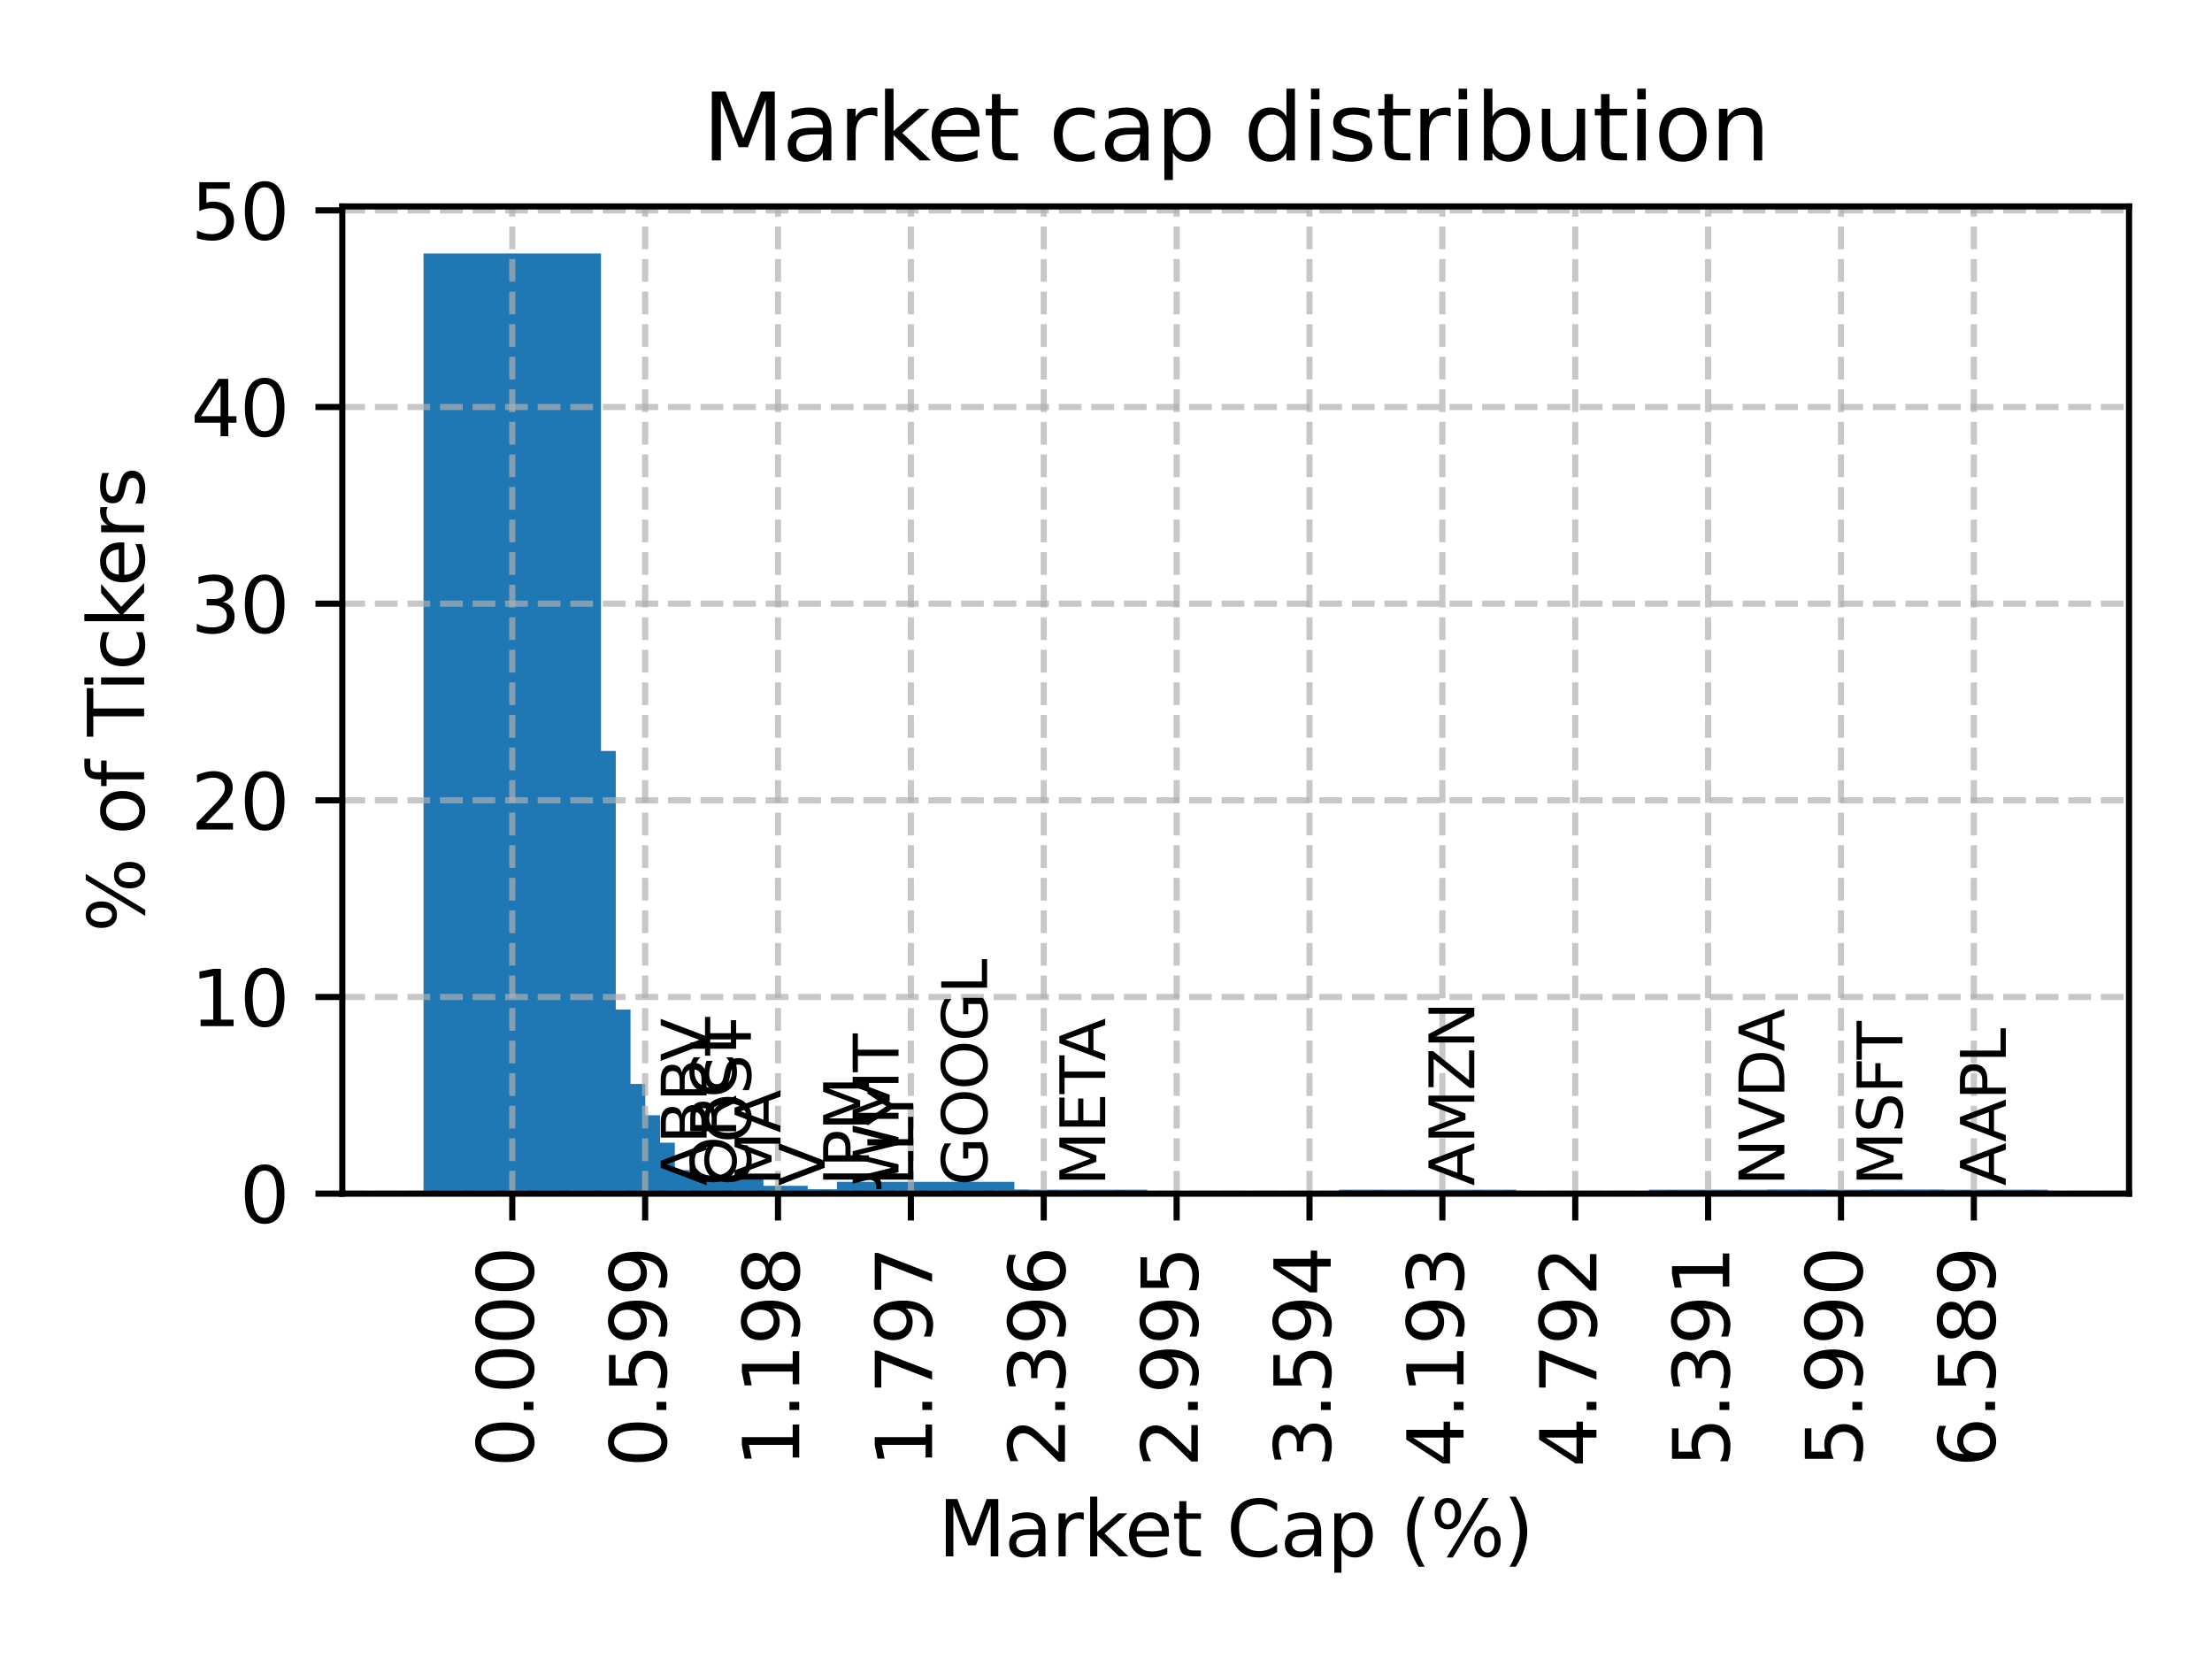 <?xml version="1.0" encoding="utf-8" standalone="no"?>
<!DOCTYPE svg PUBLIC "-//W3C//DTD SVG 1.1//EN"
  "http://www.w3.org/Graphics/SVG/1.1/DTD/svg11.dtd">
<svg xmlns:xlink="http://www.w3.org/1999/xlink" width="288pt" height="216pt" viewBox="0 0 288 216" xmlns="http://www.w3.org/2000/svg" version="1.1">
 <defs>
  <style type="text/css">*{stroke-linejoin: round; stroke-linecap: butt}</style>
 </defs>
 <g id="figure_1">
  <g id="patch_1">
   <path d="M 0 216 
L 288 216 
L 288 0 
L 0 0 
z
" style="fill: #ffffff"/>
  </g>
  <g id="axes_1">
   <g id="patch_2">
    <path d="M 44.57 155.41 
L 277.2 155.41 
L 277.2 26.88 
L 44.57 26.88 
z
" style="fill: #ffffff"/>
   </g>
   <g id="patch_3">
    <path d="M 55.144 155.41 
L 78.25 155.41 
L 78.25 33 
L 55.144 33 
z
" clip-path="url(#p8958457b84)" style="fill: #1f77b4"/>
   </g>
   <g id="patch_4">
    <path d="M 57.066 155.41 
L 80.172 155.41 
L 80.172 97.776 
L 57.066 97.776 
z
" clip-path="url(#p8958457b84)" style="fill: #1f77b4"/>
   </g>
   <g id="patch_5">
    <path d="M 58.989 155.41 
L 82.094 155.41 
L 82.094 131.438 
L 58.989 131.438 
z
" clip-path="url(#p8958457b84)" style="fill: #1f77b4"/>
   </g>
   <g id="patch_6">
    <path d="M 60.911 155.41 
L 84.016 155.41 
L 84.016 141.129 
L 60.911 141.129 
z
" clip-path="url(#p8958457b84)" style="fill: #1f77b4"/>
   </g>
   <g id="patch_7">
    <path d="M 62.833 155.41 
L 85.938 155.41 
L 85.938 145.209 
L 62.833 145.209 
z
" clip-path="url(#p8958457b84)" style="fill: #1f77b4"/>
   </g>
   <g id="patch_8">
    <path d="M 64.755 155.41 
L 87.861 155.41 
L 87.861 148.779 
L 64.755 148.779 
z
" clip-path="url(#p8958457b84)" style="fill: #1f77b4"/>
   </g>
   <g id="patch_9">
    <path d="M 66.677 155.41 
L 89.783 155.41 
L 89.783 152.35 
L 66.677 152.35 
z
" clip-path="url(#p8958457b84)" style="fill: #1f77b4"/>
   </g>
   <g id="patch_10">
    <path d="M 68.6 155.41 
L 91.705 155.41 
L 91.705 152.86 
L 68.6 152.86 
z
" clip-path="url(#p8958457b84)" style="fill: #1f77b4"/>
   </g>
   <g id="patch_11">
    <path d="M 70.522 155.41 
L 93.627 155.41 
L 93.627 153.37 
L 70.522 153.37 
z
" clip-path="url(#p8958457b84)" style="fill: #1f77b4"/>
   </g>
   <g id="patch_12">
    <path d="M 72.444 155.41 
L 95.55 155.41 
L 95.55 154.39 
L 72.444 154.39 
z
" clip-path="url(#p8958457b84)" style="fill: #1f77b4"/>
   </g>
   <g id="patch_13">
    <path d="M 74.366 155.41 
L 97.472 155.41 
L 97.472 154.9 
L 74.366 154.9 
z
" clip-path="url(#p8958457b84)" style="fill: #1f77b4"/>
   </g>
   <g id="patch_14">
    <path d="M 76.288 155.41 
L 99.394 155.41 
L 99.394 153.37 
L 76.288 153.37 
z
" clip-path="url(#p8958457b84)" style="fill: #1f77b4"/>
   </g>
   <g id="patch_15">
    <path d="M 78.211 155.41 
L 101.316 155.41 
L 101.316 154.9 
L 78.211 154.9 
z
" clip-path="url(#p8958457b84)" style="fill: #1f77b4"/>
   </g>
   <g id="patch_16">
    <path d="M 80.133 155.41 
L 103.238 155.41 
L 103.238 154.9 
L 80.133 154.9 
z
" clip-path="url(#p8958457b84)" style="fill: #1f77b4"/>
   </g>
   <g id="patch_17">
    <path d="M 82.055 155.41 
L 105.161 155.41 
L 105.161 154.39 
L 82.055 154.39 
z
" clip-path="url(#p8958457b84)" style="fill: #1f77b4"/>
   </g>
   <g id="patch_18">
    <path d="M 83.977 155.41 
L 107.083 155.41 
L 107.083 154.9 
L 83.977 154.9 
z
" clip-path="url(#p8958457b84)" style="fill: #1f77b4"/>
   </g>
   <g id="patch_19">
    <path d="M 85.899 155.41 
L 109.005 155.41 
L 109.005 155.41 
L 85.899 155.41 
z
" clip-path="url(#p8958457b84)" style="fill: #1f77b4"/>
   </g>
   <g id="patch_20">
    <path d="M 87.822 155.41 
L 110.927 155.41 
L 110.927 155.41 
L 87.822 155.41 
z
" clip-path="url(#p8958457b84)" style="fill: #1f77b4"/>
   </g>
   <g id="patch_21">
    <path d="M 89.744 155.41 
L 112.849 155.41 
L 112.849 154.9 
L 89.744 154.9 
z
" clip-path="url(#p8958457b84)" style="fill: #1f77b4"/>
   </g>
   <g id="patch_22">
    <path d="M 91.666 155.41 
L 114.772 155.41 
L 114.772 155.41 
L 91.666 155.41 
z
" clip-path="url(#p8958457b84)" style="fill: #1f77b4"/>
   </g>
   <g id="patch_23">
    <path d="M 93.588 155.41 
L 116.694 155.41 
L 116.694 155.41 
L 93.588 155.41 
z
" clip-path="url(#p8958457b84)" style="fill: #1f77b4"/>
   </g>
   <g id="patch_24">
    <path d="M 95.51 155.41 
L 118.616 155.41 
L 118.616 154.9 
L 95.51 154.9 
z
" clip-path="url(#p8958457b84)" style="fill: #1f77b4"/>
   </g>
   <g id="patch_25">
    <path d="M 97.433 155.41 
L 120.538 155.41 
L 120.538 155.41 
L 97.433 155.41 
z
" clip-path="url(#p8958457b84)" style="fill: #1f77b4"/>
   </g>
   <g id="patch_26">
    <path d="M 99.355 155.41 
L 122.46 155.41 
L 122.46 154.9 
L 99.355 154.9 
z
" clip-path="url(#p8958457b84)" style="fill: #1f77b4"/>
   </g>
   <g id="patch_27">
    <path d="M 101.277 155.41 
L 124.383 155.41 
L 124.383 154.9 
L 101.277 154.9 
z
" clip-path="url(#p8958457b84)" style="fill: #1f77b4"/>
   </g>
   <g id="patch_28">
    <path d="M 103.199 155.41 
L 126.305 155.41 
L 126.305 155.41 
L 103.199 155.41 
z
" clip-path="url(#p8958457b84)" style="fill: #1f77b4"/>
   </g>
   <g id="patch_29">
    <path d="M 105.121 155.41 
L 128.227 155.41 
L 128.227 155.41 
L 105.121 155.41 
z
" clip-path="url(#p8958457b84)" style="fill: #1f77b4"/>
   </g>
   <g id="patch_30">
    <path d="M 107.044 155.41 
L 130.149 155.41 
L 130.149 155.41 
L 107.044 155.41 
z
" clip-path="url(#p8958457b84)" style="fill: #1f77b4"/>
   </g>
   <g id="patch_31">
    <path d="M 108.966 155.41 
L 132.071 155.41 
L 132.071 153.88 
L 108.966 153.88 
z
" clip-path="url(#p8958457b84)" style="fill: #1f77b4"/>
   </g>
   <g id="patch_32">
    <path d="M 110.888 155.41 
L 133.994 155.41 
L 133.994 154.9 
L 110.888 154.9 
z
" clip-path="url(#p8958457b84)" style="fill: #1f77b4"/>
   </g>
   <g id="patch_33">
    <path d="M 112.81 155.41 
L 135.916 155.41 
L 135.916 155.41 
L 112.81 155.41 
z
" clip-path="url(#p8958457b84)" style="fill: #1f77b4"/>
   </g>
   <g id="patch_34">
    <path d="M 114.732 155.41 
L 137.838 155.41 
L 137.838 155.41 
L 114.732 155.41 
z
" clip-path="url(#p8958457b84)" style="fill: #1f77b4"/>
   </g>
   <g id="patch_35">
    <path d="M 116.655 155.41 
L 139.76 155.41 
L 139.76 155.41 
L 116.655 155.41 
z
" clip-path="url(#p8958457b84)" style="fill: #1f77b4"/>
   </g>
   <g id="patch_36">
    <path d="M 118.577 155.41 
L 141.682 155.41 
L 141.682 155.41 
L 118.577 155.41 
z
" clip-path="url(#p8958457b84)" style="fill: #1f77b4"/>
   </g>
   <g id="patch_37">
    <path d="M 120.499 155.41 
L 143.605 155.41 
L 143.605 155.41 
L 120.499 155.41 
z
" clip-path="url(#p8958457b84)" style="fill: #1f77b4"/>
   </g>
   <g id="patch_38">
    <path d="M 122.421 155.41 
L 145.527 155.41 
L 145.527 155.41 
L 122.421 155.41 
z
" clip-path="url(#p8958457b84)" style="fill: #1f77b4"/>
   </g>
   <g id="patch_39">
    <path d="M 124.344 155.41 
L 147.449 155.41 
L 147.449 155.41 
L 124.344 155.41 
z
" clip-path="url(#p8958457b84)" style="fill: #1f77b4"/>
   </g>
   <g id="patch_40">
    <path d="M 126.266 155.41 
L 149.371 155.41 
L 149.371 154.9 
L 126.266 154.9 
z
" clip-path="url(#p8958457b84)" style="fill: #1f77b4"/>
   </g>
   <g id="patch_41">
    <path d="M 128.188 155.41 
L 151.294 155.41 
L 151.294 155.41 
L 128.188 155.41 
z
" clip-path="url(#p8958457b84)" style="fill: #1f77b4"/>
   </g>
   <g id="patch_42">
    <path d="M 130.11 155.41 
L 153.216 155.41 
L 153.216 155.41 
L 130.11 155.41 
z
" clip-path="url(#p8958457b84)" style="fill: #1f77b4"/>
   </g>
   <g id="patch_43">
    <path d="M 132.032 155.41 
L 155.138 155.41 
L 155.138 155.41 
L 132.032 155.41 
z
" clip-path="url(#p8958457b84)" style="fill: #1f77b4"/>
   </g>
   <g id="patch_44">
    <path d="M 133.955 155.41 
L 157.06 155.41 
L 157.06 155.41 
L 133.955 155.41 
z
" clip-path="url(#p8958457b84)" style="fill: #1f77b4"/>
   </g>
   <g id="patch_45">
    <path d="M 135.877 155.41 
L 158.982 155.41 
L 158.982 155.41 
L 135.877 155.41 
z
" clip-path="url(#p8958457b84)" style="fill: #1f77b4"/>
   </g>
   <g id="patch_46">
    <path d="M 137.799 155.41 
L 160.905 155.41 
L 160.905 155.41 
L 137.799 155.41 
z
" clip-path="url(#p8958457b84)" style="fill: #1f77b4"/>
   </g>
   <g id="patch_47">
    <path d="M 139.721 155.41 
L 162.827 155.41 
L 162.827 155.41 
L 139.721 155.41 
z
" clip-path="url(#p8958457b84)" style="fill: #1f77b4"/>
   </g>
   <g id="patch_48">
    <path d="M 141.643 155.41 
L 164.749 155.41 
L 164.749 155.41 
L 141.643 155.41 
z
" clip-path="url(#p8958457b84)" style="fill: #1f77b4"/>
   </g>
   <g id="patch_49">
    <path d="M 143.566 155.41 
L 166.671 155.41 
L 166.671 155.41 
L 143.566 155.41 
z
" clip-path="url(#p8958457b84)" style="fill: #1f77b4"/>
   </g>
   <g id="patch_50">
    <path d="M 145.488 155.41 
L 168.593 155.41 
L 168.593 155.41 
L 145.488 155.41 
z
" clip-path="url(#p8958457b84)" style="fill: #1f77b4"/>
   </g>
   <g id="patch_51">
    <path d="M 147.41 155.41 
L 170.516 155.41 
L 170.516 155.41 
L 147.41 155.41 
z
" clip-path="url(#p8958457b84)" style="fill: #1f77b4"/>
   </g>
   <g id="patch_52">
    <path d="M 149.332 155.41 
L 172.438 155.41 
L 172.438 155.41 
L 149.332 155.41 
z
" clip-path="url(#p8958457b84)" style="fill: #1f77b4"/>
   </g>
   <g id="patch_53">
    <path d="M 151.254 155.41 
L 174.36 155.41 
L 174.36 155.41 
L 151.254 155.41 
z
" clip-path="url(#p8958457b84)" style="fill: #1f77b4"/>
   </g>
   <g id="patch_54">
    <path d="M 153.177 155.41 
L 176.282 155.41 
L 176.282 155.41 
L 153.177 155.41 
z
" clip-path="url(#p8958457b84)" style="fill: #1f77b4"/>
   </g>
   <g id="patch_55">
    <path d="M 155.099 155.41 
L 178.204 155.41 
L 178.204 155.41 
L 155.099 155.41 
z
" clip-path="url(#p8958457b84)" style="fill: #1f77b4"/>
   </g>
   <g id="patch_56">
    <path d="M 157.021 155.41 
L 180.127 155.41 
L 180.127 155.41 
L 157.021 155.41 
z
" clip-path="url(#p8958457b84)" style="fill: #1f77b4"/>
   </g>
   <g id="patch_57">
    <path d="M 158.943 155.41 
L 182.049 155.41 
L 182.049 155.41 
L 158.943 155.41 
z
" clip-path="url(#p8958457b84)" style="fill: #1f77b4"/>
   </g>
   <g id="patch_58">
    <path d="M 160.865 155.41 
L 183.971 155.41 
L 183.971 155.41 
L 160.865 155.41 
z
" clip-path="url(#p8958457b84)" style="fill: #1f77b4"/>
   </g>
   <g id="patch_59">
    <path d="M 162.788 155.41 
L 185.893 155.41 
L 185.893 155.41 
L 162.788 155.41 
z
" clip-path="url(#p8958457b84)" style="fill: #1f77b4"/>
   </g>
   <g id="patch_60">
    <path d="M 164.71 155.41 
L 187.815 155.41 
L 187.815 155.41 
L 164.71 155.41 
z
" clip-path="url(#p8958457b84)" style="fill: #1f77b4"/>
   </g>
   <g id="patch_61">
    <path d="M 166.632 155.41 
L 189.738 155.41 
L 189.738 155.41 
L 166.632 155.41 
z
" clip-path="url(#p8958457b84)" style="fill: #1f77b4"/>
   </g>
   <g id="patch_62">
    <path d="M 168.554 155.41 
L 191.66 155.41 
L 191.66 155.41 
L 168.554 155.41 
z
" clip-path="url(#p8958457b84)" style="fill: #1f77b4"/>
   </g>
   <g id="patch_63">
    <path d="M 170.476 155.41 
L 193.582 155.41 
L 193.582 155.41 
L 170.476 155.41 
z
" clip-path="url(#p8958457b84)" style="fill: #1f77b4"/>
   </g>
   <g id="patch_64">
    <path d="M 172.399 155.41 
L 195.504 155.41 
L 195.504 155.41 
L 172.399 155.41 
z
" clip-path="url(#p8958457b84)" style="fill: #1f77b4"/>
   </g>
   <g id="patch_65">
    <path d="M 174.321 155.41 
L 197.426 155.41 
L 197.426 154.9 
L 174.321 154.9 
z
" clip-path="url(#p8958457b84)" style="fill: #1f77b4"/>
   </g>
   <g id="patch_66">
    <path d="M 176.243 155.41 
L 199.349 155.41 
L 199.349 155.41 
L 176.243 155.41 
z
" clip-path="url(#p8958457b84)" style="fill: #1f77b4"/>
   </g>
   <g id="patch_67">
    <path d="M 178.165 155.41 
L 201.271 155.41 
L 201.271 155.41 
L 178.165 155.41 
z
" clip-path="url(#p8958457b84)" style="fill: #1f77b4"/>
   </g>
   <g id="patch_68">
    <path d="M 180.088 155.41 
L 203.193 155.41 
L 203.193 155.41 
L 180.088 155.41 
z
" clip-path="url(#p8958457b84)" style="fill: #1f77b4"/>
   </g>
   <g id="patch_69">
    <path d="M 182.01 155.41 
L 205.115 155.41 
L 205.115 155.41 
L 182.01 155.41 
z
" clip-path="url(#p8958457b84)" style="fill: #1f77b4"/>
   </g>
   <g id="patch_70">
    <path d="M 183.932 155.41 
L 207.038 155.41 
L 207.038 155.41 
L 183.932 155.41 
z
" clip-path="url(#p8958457b84)" style="fill: #1f77b4"/>
   </g>
   <g id="patch_71">
    <path d="M 185.854 155.41 
L 208.96 155.41 
L 208.96 155.41 
L 185.854 155.41 
z
" clip-path="url(#p8958457b84)" style="fill: #1f77b4"/>
   </g>
   <g id="patch_72">
    <path d="M 187.776 155.41 
L 210.882 155.41 
L 210.882 155.41 
L 187.776 155.41 
z
" clip-path="url(#p8958457b84)" style="fill: #1f77b4"/>
   </g>
   <g id="patch_73">
    <path d="M 189.699 155.41 
L 212.804 155.41 
L 212.804 155.41 
L 189.699 155.41 
z
" clip-path="url(#p8958457b84)" style="fill: #1f77b4"/>
   </g>
   <g id="patch_74">
    <path d="M 191.621 155.41 
L 214.726 155.41 
L 214.726 155.41 
L 191.621 155.41 
z
" clip-path="url(#p8958457b84)" style="fill: #1f77b4"/>
   </g>
   <g id="patch_75">
    <path d="M 193.543 155.41 
L 216.649 155.41 
L 216.649 155.41 
L 193.543 155.41 
z
" clip-path="url(#p8958457b84)" style="fill: #1f77b4"/>
   </g>
   <g id="patch_76">
    <path d="M 195.465 155.41 
L 218.571 155.41 
L 218.571 155.41 
L 195.465 155.41 
z
" clip-path="url(#p8958457b84)" style="fill: #1f77b4"/>
   </g>
   <g id="patch_77">
    <path d="M 197.387 155.41 
L 220.493 155.41 
L 220.493 155.41 
L 197.387 155.41 
z
" clip-path="url(#p8958457b84)" style="fill: #1f77b4"/>
   </g>
   <g id="patch_78">
    <path d="M 199.31 155.41 
L 222.415 155.41 
L 222.415 155.41 
L 199.31 155.41 
z
" clip-path="url(#p8958457b84)" style="fill: #1f77b4"/>
   </g>
   <g id="patch_79">
    <path d="M 201.232 155.41 
L 224.337 155.41 
L 224.337 155.41 
L 201.232 155.41 
z
" clip-path="url(#p8958457b84)" style="fill: #1f77b4"/>
   </g>
   <g id="patch_80">
    <path d="M 203.154 155.41 
L 226.26 155.41 
L 226.26 155.41 
L 203.154 155.41 
z
" clip-path="url(#p8958457b84)" style="fill: #1f77b4"/>
   </g>
   <g id="patch_81">
    <path d="M 205.076 155.41 
L 228.182 155.41 
L 228.182 155.41 
L 205.076 155.41 
z
" clip-path="url(#p8958457b84)" style="fill: #1f77b4"/>
   </g>
   <g id="patch_82">
    <path d="M 206.998 155.41 
L 230.104 155.41 
L 230.104 155.41 
L 206.998 155.41 
z
" clip-path="url(#p8958457b84)" style="fill: #1f77b4"/>
   </g>
   <g id="patch_83">
    <path d="M 208.921 155.41 
L 232.026 155.41 
L 232.026 155.41 
L 208.921 155.41 
z
" clip-path="url(#p8958457b84)" style="fill: #1f77b4"/>
   </g>
   <g id="patch_84">
    <path d="M 210.843 155.41 
L 233.948 155.41 
L 233.948 155.41 
L 210.843 155.41 
z
" clip-path="url(#p8958457b84)" style="fill: #1f77b4"/>
   </g>
   <g id="patch_85">
    <path d="M 212.765 155.41 
L 235.871 155.41 
L 235.871 155.41 
L 212.765 155.41 
z
" clip-path="url(#p8958457b84)" style="fill: #1f77b4"/>
   </g>
   <g id="patch_86">
    <path d="M 214.687 155.41 
L 237.793 155.41 
L 237.793 154.9 
L 214.687 154.9 
z
" clip-path="url(#p8958457b84)" style="fill: #1f77b4"/>
   </g>
   <g id="patch_87">
    <path d="M 216.609 155.41 
L 239.715 155.41 
L 239.715 155.41 
L 216.609 155.41 
z
" clip-path="url(#p8958457b84)" style="fill: #1f77b4"/>
   </g>
   <g id="patch_88">
    <path d="M 218.532 155.41 
L 241.637 155.41 
L 241.637 155.41 
L 218.532 155.41 
z
" clip-path="url(#p8958457b84)" style="fill: #1f77b4"/>
   </g>
   <g id="patch_89">
    <path d="M 220.454 155.41 
L 243.559 155.41 
L 243.559 155.41 
L 220.454 155.41 
z
" clip-path="url(#p8958457b84)" style="fill: #1f77b4"/>
   </g>
   <g id="patch_90">
    <path d="M 222.376 155.41 
L 245.482 155.41 
L 245.482 155.41 
L 222.376 155.41 
z
" clip-path="url(#p8958457b84)" style="fill: #1f77b4"/>
   </g>
   <g id="patch_91">
    <path d="M 224.298 155.41 
L 247.404 155.41 
L 247.404 155.41 
L 224.298 155.41 
z
" clip-path="url(#p8958457b84)" style="fill: #1f77b4"/>
   </g>
   <g id="patch_92">
    <path d="M 226.22 155.41 
L 249.326 155.41 
L 249.326 155.41 
L 226.22 155.41 
z
" clip-path="url(#p8958457b84)" style="fill: #1f77b4"/>
   </g>
   <g id="patch_93">
    <path d="M 228.143 155.41 
L 251.248 155.41 
L 251.248 155.41 
L 228.143 155.41 
z
" clip-path="url(#p8958457b84)" style="fill: #1f77b4"/>
   </g>
   <g id="patch_94">
    <path d="M 230.065 155.41 
L 253.17 155.41 
L 253.17 154.9 
L 230.065 154.9 
z
" clip-path="url(#p8958457b84)" style="fill: #1f77b4"/>
   </g>
   <g id="patch_95">
    <path d="M 231.987 155.41 
L 255.093 155.41 
L 255.093 155.41 
L 231.987 155.41 
z
" clip-path="url(#p8958457b84)" style="fill: #1f77b4"/>
   </g>
   <g id="patch_96">
    <path d="M 233.909 155.41 
L 257.015 155.41 
L 257.015 155.41 
L 233.909 155.41 
z
" clip-path="url(#p8958457b84)" style="fill: #1f77b4"/>
   </g>
   <g id="patch_97">
    <path d="M 235.832 155.41 
L 258.937 155.41 
L 258.937 155.41 
L 235.832 155.41 
z
" clip-path="url(#p8958457b84)" style="fill: #1f77b4"/>
   </g>
   <g id="patch_98">
    <path d="M 237.754 155.41 
L 260.859 155.41 
L 260.859 155.41 
L 237.754 155.41 
z
" clip-path="url(#p8958457b84)" style="fill: #1f77b4"/>
   </g>
   <g id="patch_99">
    <path d="M 239.676 155.41 
L 262.781 155.41 
L 262.781 155.41 
L 239.676 155.41 
z
" clip-path="url(#p8958457b84)" style="fill: #1f77b4"/>
   </g>
   <g id="patch_100">
    <path d="M 241.598 155.41 
L 264.704 155.41 
L 264.704 155.41 
L 241.598 155.41 
z
" clip-path="url(#p8958457b84)" style="fill: #1f77b4"/>
   </g>
   <g id="patch_101">
    <path d="M 243.52 155.41 
L 266.626 155.41 
L 266.626 154.9 
L 243.52 154.9 
z
" clip-path="url(#p8958457b84)" style="fill: #1f77b4"/>
   </g>
   <g id="matplotlib.axis_1">
    <g id="xtick_1">
     <g id="line2d_1">
      <path d="M 66.697 155.41 
L 66.697 26.88 
" clip-path="url(#p8958457b84)" style="fill: none; stroke-dasharray: 2.96,1.28; stroke-dashoffset: 0; stroke: #b0b0b0; stroke-opacity: 0.7; stroke-width: 0.8"/>
     </g>
     <g id="line2d_2">
      <defs>
       <path id="mcc0ec787f2" d="M 0 0 
L 0 3.5 
" style="stroke: #000000; stroke-width: 0.8"/>
      </defs>
      <g>
       <use xlink:href="#mcc0ec787f2" x="66.697" y="155.41" style="stroke: #000000; stroke-width: 0.8"/>
      </g>
     </g>
     <g id="text_1">
      <!-- 0.000 -->
      <g transform="translate(69.456 191.038) rotate(-90) scale(0.1 -0.1)">
       <defs>
        <path id="DejaVuSans-30" d="M 2034 4250 
Q 1547 4250 1301 3770 
Q 1056 3291 1056 2328 
Q 1056 1369 1301 889 
Q 1547 409 2034 409 
Q 2525 409 2770 889 
Q 3016 1369 3016 2328 
Q 3016 3291 2770 3770 
Q 2525 4250 2034 4250 
z
M 2034 4750 
Q 2819 4750 3233 4129 
Q 3647 3509 3647 2328 
Q 3647 1150 3233 529 
Q 2819 -91 2034 -91 
Q 1250 -91 836 529 
Q 422 1150 422 2328 
Q 422 3509 836 4129 
Q 1250 4750 2034 4750 
z
" transform="scale(0.016)"/>
        <path id="DejaVuSans-2e" d="M 684 794 
L 1344 794 
L 1344 0 
L 684 0 
L 684 794 
z
" transform="scale(0.016)"/>
       </defs>
       <use xlink:href="#DejaVuSans-30"/>
       <use xlink:href="#DejaVuSans-2e" transform="translate(63.623 0)"/>
       <use xlink:href="#DejaVuSans-30" transform="translate(95.41 0)"/>
       <use xlink:href="#DejaVuSans-30" transform="translate(159.033 0)"/>
       <use xlink:href="#DejaVuSans-30" transform="translate(222.656 0)"/>
      </g>
     </g>
    </g>
    <g id="xtick_2">
     <g id="line2d_3">
      <path d="M 83.997 155.41 
L 83.997 26.88 
" clip-path="url(#p8958457b84)" style="fill: none; stroke-dasharray: 2.96,1.28; stroke-dashoffset: 0; stroke: #b0b0b0; stroke-opacity: 0.7; stroke-width: 0.8"/>
     </g>
     <g id="line2d_4">
      <g>
       <use xlink:href="#mcc0ec787f2" x="83.997" y="155.41" style="stroke: #000000; stroke-width: 0.8"/>
      </g>
     </g>
     <g id="text_2">
      <!-- 0.599 -->
      <g transform="translate(86.756 191.038) rotate(-90) scale(0.1 -0.1)">
       <defs>
        <path id="DejaVuSans-35" d="M 691 4666 
L 3169 4666 
L 3169 4134 
L 1269 4134 
L 1269 2991 
Q 1406 3038 1543 3061 
Q 1681 3084 1819 3084 
Q 2600 3084 3056 2656 
Q 3513 2228 3513 1497 
Q 3513 744 3044 326 
Q 2575 -91 1722 -91 
Q 1428 -91 1123 -41 
Q 819 9 494 109 
L 494 744 
Q 775 591 1075 516 
Q 1375 441 1709 441 
Q 2250 441 2565 725 
Q 2881 1009 2881 1497 
Q 2881 1984 2565 2268 
Q 2250 2553 1709 2553 
Q 1456 2553 1204 2497 
Q 953 2441 691 2322 
L 691 4666 
z
" transform="scale(0.016)"/>
        <path id="DejaVuSans-39" d="M 703 97 
L 703 672 
Q 941 559 1184 500 
Q 1428 441 1663 441 
Q 2288 441 2617 861 
Q 2947 1281 2994 2138 
Q 2813 1869 2534 1725 
Q 2256 1581 1919 1581 
Q 1219 1581 811 2004 
Q 403 2428 403 3163 
Q 403 3881 828 4315 
Q 1253 4750 1959 4750 
Q 2769 4750 3195 4129 
Q 3622 3509 3622 2328 
Q 3622 1225 3098 567 
Q 2575 -91 1691 -91 
Q 1453 -91 1209 -44 
Q 966 3 703 97 
z
M 1959 2075 
Q 2384 2075 2632 2365 
Q 2881 2656 2881 3163 
Q 2881 3666 2632 3958 
Q 2384 4250 1959 4250 
Q 1534 4250 1286 3958 
Q 1038 3666 1038 3163 
Q 1038 2656 1286 2365 
Q 1534 2075 1959 2075 
z
" transform="scale(0.016)"/>
       </defs>
       <use xlink:href="#DejaVuSans-30"/>
       <use xlink:href="#DejaVuSans-2e" transform="translate(63.623 0)"/>
       <use xlink:href="#DejaVuSans-35" transform="translate(95.41 0)"/>
       <use xlink:href="#DejaVuSans-39" transform="translate(159.033 0)"/>
       <use xlink:href="#DejaVuSans-39" transform="translate(222.656 0)"/>
      </g>
     </g>
    </g>
    <g id="xtick_3">
     <g id="line2d_5">
      <path d="M 101.297 155.41 
L 101.297 26.88 
" clip-path="url(#p8958457b84)" style="fill: none; stroke-dasharray: 2.96,1.28; stroke-dashoffset: 0; stroke: #b0b0b0; stroke-opacity: 0.7; stroke-width: 0.8"/>
     </g>
     <g id="line2d_6">
      <g>
       <use xlink:href="#mcc0ec787f2" x="101.297" y="155.41" style="stroke: #000000; stroke-width: 0.8"/>
      </g>
     </g>
     <g id="text_3">
      <!-- 1.198 -->
      <g transform="translate(104.056 191.038) rotate(-90) scale(0.1 -0.1)">
       <defs>
        <path id="DejaVuSans-31" d="M 794 531 
L 1825 531 
L 1825 4091 
L 703 3866 
L 703 4441 
L 1819 4666 
L 2450 4666 
L 2450 531 
L 3481 531 
L 3481 0 
L 794 0 
L 794 531 
z
" transform="scale(0.016)"/>
        <path id="DejaVuSans-38" d="M 2034 2216 
Q 1584 2216 1326 1975 
Q 1069 1734 1069 1313 
Q 1069 891 1326 650 
Q 1584 409 2034 409 
Q 2484 409 2743 651 
Q 3003 894 3003 1313 
Q 3003 1734 2745 1975 
Q 2488 2216 2034 2216 
z
M 1403 2484 
Q 997 2584 770 2862 
Q 544 3141 544 3541 
Q 544 4100 942 4425 
Q 1341 4750 2034 4750 
Q 2731 4750 3128 4425 
Q 3525 4100 3525 3541 
Q 3525 3141 3298 2862 
Q 3072 2584 2669 2484 
Q 3125 2378 3379 2068 
Q 3634 1759 3634 1313 
Q 3634 634 3220 271 
Q 2806 -91 2034 -91 
Q 1263 -91 848 271 
Q 434 634 434 1313 
Q 434 1759 690 2068 
Q 947 2378 1403 2484 
z
M 1172 3481 
Q 1172 3119 1398 2916 
Q 1625 2713 2034 2713 
Q 2441 2713 2670 2916 
Q 2900 3119 2900 3481 
Q 2900 3844 2670 4047 
Q 2441 4250 2034 4250 
Q 1625 4250 1398 4047 
Q 1172 3844 1172 3481 
z
" transform="scale(0.016)"/>
       </defs>
       <use xlink:href="#DejaVuSans-31"/>
       <use xlink:href="#DejaVuSans-2e" transform="translate(63.623 0)"/>
       <use xlink:href="#DejaVuSans-31" transform="translate(95.41 0)"/>
       <use xlink:href="#DejaVuSans-39" transform="translate(159.033 0)"/>
       <use xlink:href="#DejaVuSans-38" transform="translate(222.656 0)"/>
      </g>
     </g>
    </g>
    <g id="xtick_4">
     <g id="line2d_7">
      <path d="M 118.596 155.41 
L 118.596 26.88 
" clip-path="url(#p8958457b84)" style="fill: none; stroke-dasharray: 2.96,1.28; stroke-dashoffset: 0; stroke: #b0b0b0; stroke-opacity: 0.7; stroke-width: 0.8"/>
     </g>
     <g id="line2d_8">
      <g>
       <use xlink:href="#mcc0ec787f2" x="118.596" y="155.41" style="stroke: #000000; stroke-width: 0.8"/>
      </g>
     </g>
     <g id="text_4">
      <!-- 1.797 -->
      <g transform="translate(121.356 191.038) rotate(-90) scale(0.1 -0.1)">
       <defs>
        <path id="DejaVuSans-37" d="M 525 4666 
L 3525 4666 
L 3525 4397 
L 1831 0 
L 1172 0 
L 2766 4134 
L 525 4134 
L 525 4666 
z
" transform="scale(0.016)"/>
       </defs>
       <use xlink:href="#DejaVuSans-31"/>
       <use xlink:href="#DejaVuSans-2e" transform="translate(63.623 0)"/>
       <use xlink:href="#DejaVuSans-37" transform="translate(95.41 0)"/>
       <use xlink:href="#DejaVuSans-39" transform="translate(159.033 0)"/>
       <use xlink:href="#DejaVuSans-37" transform="translate(222.656 0)"/>
      </g>
     </g>
    </g>
    <g id="xtick_5">
     <g id="line2d_9">
      <path d="M 135.896 155.41 
L 135.896 26.88 
" clip-path="url(#p8958457b84)" style="fill: none; stroke-dasharray: 2.96,1.28; stroke-dashoffset: 0; stroke: #b0b0b0; stroke-opacity: 0.7; stroke-width: 0.8"/>
     </g>
     <g id="line2d_10">
      <g>
       <use xlink:href="#mcc0ec787f2" x="135.896" y="155.41" style="stroke: #000000; stroke-width: 0.8"/>
      </g>
     </g>
     <g id="text_5">
      <!-- 2.396 -->
      <g transform="translate(138.656 191.038) rotate(-90) scale(0.1 -0.1)">
       <defs>
        <path id="DejaVuSans-32" d="M 1228 531 
L 3431 531 
L 3431 0 
L 469 0 
L 469 531 
Q 828 903 1448 1529 
Q 2069 2156 2228 2338 
Q 2531 2678 2651 2914 
Q 2772 3150 2772 3378 
Q 2772 3750 2511 3984 
Q 2250 4219 1831 4219 
Q 1534 4219 1204 4116 
Q 875 4013 500 3803 
L 500 4441 
Q 881 4594 1212 4672 
Q 1544 4750 1819 4750 
Q 2544 4750 2975 4387 
Q 3406 4025 3406 3419 
Q 3406 3131 3298 2873 
Q 3191 2616 2906 2266 
Q 2828 2175 2409 1742 
Q 1991 1309 1228 531 
z
" transform="scale(0.016)"/>
        <path id="DejaVuSans-33" d="M 2597 2516 
Q 3050 2419 3304 2112 
Q 3559 1806 3559 1356 
Q 3559 666 3084 287 
Q 2609 -91 1734 -91 
Q 1441 -91 1130 -33 
Q 819 25 488 141 
L 488 750 
Q 750 597 1062 519 
Q 1375 441 1716 441 
Q 2309 441 2620 675 
Q 2931 909 2931 1356 
Q 2931 1769 2642 2001 
Q 2353 2234 1838 2234 
L 1294 2234 
L 1294 2753 
L 1863 2753 
Q 2328 2753 2575 2939 
Q 2822 3125 2822 3475 
Q 2822 3834 2567 4026 
Q 2313 4219 1838 4219 
Q 1578 4219 1281 4162 
Q 984 4106 628 3988 
L 628 4550 
Q 988 4650 1302 4700 
Q 1616 4750 1894 4750 
Q 2613 4750 3031 4423 
Q 3450 4097 3450 3541 
Q 3450 3153 3228 2886 
Q 3006 2619 2597 2516 
z
" transform="scale(0.016)"/>
        <path id="DejaVuSans-36" d="M 2113 2584 
Q 1688 2584 1439 2293 
Q 1191 2003 1191 1497 
Q 1191 994 1439 701 
Q 1688 409 2113 409 
Q 2538 409 2786 701 
Q 3034 994 3034 1497 
Q 3034 2003 2786 2293 
Q 2538 2584 2113 2584 
z
M 3366 4563 
L 3366 3988 
Q 3128 4100 2886 4159 
Q 2644 4219 2406 4219 
Q 1781 4219 1451 3797 
Q 1122 3375 1075 2522 
Q 1259 2794 1537 2939 
Q 1816 3084 2150 3084 
Q 2853 3084 3261 2657 
Q 3669 2231 3669 1497 
Q 3669 778 3244 343 
Q 2819 -91 2113 -91 
Q 1303 -91 875 529 
Q 447 1150 447 2328 
Q 447 3434 972 4092 
Q 1497 4750 2381 4750 
Q 2619 4750 2861 4703 
Q 3103 4656 3366 4563 
z
" transform="scale(0.016)"/>
       </defs>
       <use xlink:href="#DejaVuSans-32"/>
       <use xlink:href="#DejaVuSans-2e" transform="translate(63.623 0)"/>
       <use xlink:href="#DejaVuSans-33" transform="translate(95.41 0)"/>
       <use xlink:href="#DejaVuSans-39" transform="translate(159.033 0)"/>
       <use xlink:href="#DejaVuSans-36" transform="translate(222.656 0)"/>
      </g>
     </g>
    </g>
    <g id="xtick_6">
     <g id="line2d_11">
      <path d="M 153.196 155.41 
L 153.196 26.88 
" clip-path="url(#p8958457b84)" style="fill: none; stroke-dasharray: 2.96,1.28; stroke-dashoffset: 0; stroke: #b0b0b0; stroke-opacity: 0.7; stroke-width: 0.8"/>
     </g>
     <g id="line2d_12">
      <g>
       <use xlink:href="#mcc0ec787f2" x="153.196" y="155.41" style="stroke: #000000; stroke-width: 0.8"/>
      </g>
     </g>
     <g id="text_6">
      <!-- 2.995 -->
      <g transform="translate(155.956 191.038) rotate(-90) scale(0.1 -0.1)">
       <use xlink:href="#DejaVuSans-32"/>
       <use xlink:href="#DejaVuSans-2e" transform="translate(63.623 0)"/>
       <use xlink:href="#DejaVuSans-39" transform="translate(95.41 0)"/>
       <use xlink:href="#DejaVuSans-39" transform="translate(159.033 0)"/>
       <use xlink:href="#DejaVuSans-35" transform="translate(222.656 0)"/>
      </g>
     </g>
    </g>
    <g id="xtick_7">
     <g id="line2d_13">
      <path d="M 170.496 155.41 
L 170.496 26.88 
" clip-path="url(#p8958457b84)" style="fill: none; stroke-dasharray: 2.96,1.28; stroke-dashoffset: 0; stroke: #b0b0b0; stroke-opacity: 0.7; stroke-width: 0.8"/>
     </g>
     <g id="line2d_14">
      <g>
       <use xlink:href="#mcc0ec787f2" x="170.496" y="155.41" style="stroke: #000000; stroke-width: 0.8"/>
      </g>
     </g>
     <g id="text_7">
      <!-- 3.594 -->
      <g transform="translate(173.255 191.038) rotate(-90) scale(0.1 -0.1)">
       <defs>
        <path id="DejaVuSans-34" d="M 2419 4116 
L 825 1625 
L 2419 1625 
L 2419 4116 
z
M 2253 4666 
L 3047 4666 
L 3047 1625 
L 3713 1625 
L 3713 1100 
L 3047 1100 
L 3047 0 
L 2419 0 
L 2419 1100 
L 313 1100 
L 313 1709 
L 2253 4666 
z
" transform="scale(0.016)"/>
       </defs>
       <use xlink:href="#DejaVuSans-33"/>
       <use xlink:href="#DejaVuSans-2e" transform="translate(63.623 0)"/>
       <use xlink:href="#DejaVuSans-35" transform="translate(95.41 0)"/>
       <use xlink:href="#DejaVuSans-39" transform="translate(159.033 0)"/>
       <use xlink:href="#DejaVuSans-34" transform="translate(222.656 0)"/>
      </g>
     </g>
    </g>
    <g id="xtick_8">
     <g id="line2d_15">
      <path d="M 187.796 155.41 
L 187.796 26.88 
" clip-path="url(#p8958457b84)" style="fill: none; stroke-dasharray: 2.96,1.28; stroke-dashoffset: 0; stroke: #b0b0b0; stroke-opacity: 0.7; stroke-width: 0.8"/>
     </g>
     <g id="line2d_16">
      <g>
       <use xlink:href="#mcc0ec787f2" x="187.796" y="155.41" style="stroke: #000000; stroke-width: 0.8"/>
      </g>
     </g>
     <g id="text_8">
      <!-- 4.193 -->
      <g transform="translate(190.555 191.038) rotate(-90) scale(0.1 -0.1)">
       <use xlink:href="#DejaVuSans-34"/>
       <use xlink:href="#DejaVuSans-2e" transform="translate(63.623 0)"/>
       <use xlink:href="#DejaVuSans-31" transform="translate(95.41 0)"/>
       <use xlink:href="#DejaVuSans-39" transform="translate(159.033 0)"/>
       <use xlink:href="#DejaVuSans-33" transform="translate(222.656 0)"/>
      </g>
     </g>
    </g>
    <g id="xtick_9">
     <g id="line2d_17">
      <path d="M 205.096 155.41 
L 205.096 26.88 
" clip-path="url(#p8958457b84)" style="fill: none; stroke-dasharray: 2.96,1.28; stroke-dashoffset: 0; stroke: #b0b0b0; stroke-opacity: 0.7; stroke-width: 0.8"/>
     </g>
     <g id="line2d_18">
      <g>
       <use xlink:href="#mcc0ec787f2" x="205.096" y="155.41" style="stroke: #000000; stroke-width: 0.8"/>
      </g>
     </g>
     <g id="text_9">
      <!-- 4.792 -->
      <g transform="translate(207.855 191.038) rotate(-90) scale(0.1 -0.1)">
       <use xlink:href="#DejaVuSans-34"/>
       <use xlink:href="#DejaVuSans-2e" transform="translate(63.623 0)"/>
       <use xlink:href="#DejaVuSans-37" transform="translate(95.41 0)"/>
       <use xlink:href="#DejaVuSans-39" transform="translate(159.033 0)"/>
       <use xlink:href="#DejaVuSans-32" transform="translate(222.656 0)"/>
      </g>
     </g>
    </g>
    <g id="xtick_10">
     <g id="line2d_19">
      <path d="M 222.396 155.41 
L 222.396 26.88 
" clip-path="url(#p8958457b84)" style="fill: none; stroke-dasharray: 2.96,1.28; stroke-dashoffset: 0; stroke: #b0b0b0; stroke-opacity: 0.7; stroke-width: 0.8"/>
     </g>
     <g id="line2d_20">
      <g>
       <use xlink:href="#mcc0ec787f2" x="222.396" y="155.41" style="stroke: #000000; stroke-width: 0.8"/>
      </g>
     </g>
     <g id="text_10">
      <!-- 5.391 -->
      <g transform="translate(225.155 191.038) rotate(-90) scale(0.1 -0.1)">
       <use xlink:href="#DejaVuSans-35"/>
       <use xlink:href="#DejaVuSans-2e" transform="translate(63.623 0)"/>
       <use xlink:href="#DejaVuSans-33" transform="translate(95.41 0)"/>
       <use xlink:href="#DejaVuSans-39" transform="translate(159.033 0)"/>
       <use xlink:href="#DejaVuSans-31" transform="translate(222.656 0)"/>
      </g>
     </g>
    </g>
    <g id="xtick_11">
     <g id="line2d_21">
      <path d="M 239.695 155.41 
L 239.695 26.88 
" clip-path="url(#p8958457b84)" style="fill: none; stroke-dasharray: 2.96,1.28; stroke-dashoffset: 0; stroke: #b0b0b0; stroke-opacity: 0.7; stroke-width: 0.8"/>
     </g>
     <g id="line2d_22">
      <g>
       <use xlink:href="#mcc0ec787f2" x="239.695" y="155.41" style="stroke: #000000; stroke-width: 0.8"/>
      </g>
     </g>
     <g id="text_11">
      <!-- 5.990 -->
      <g transform="translate(242.455 191.038) rotate(-90) scale(0.1 -0.1)">
       <use xlink:href="#DejaVuSans-35"/>
       <use xlink:href="#DejaVuSans-2e" transform="translate(63.623 0)"/>
       <use xlink:href="#DejaVuSans-39" transform="translate(95.41 0)"/>
       <use xlink:href="#DejaVuSans-39" transform="translate(159.033 0)"/>
       <use xlink:href="#DejaVuSans-30" transform="translate(222.656 0)"/>
      </g>
     </g>
    </g>
    <g id="xtick_12">
     <g id="line2d_23">
      <path d="M 256.995 155.41 
L 256.995 26.88 
" clip-path="url(#p8958457b84)" style="fill: none; stroke-dasharray: 2.96,1.28; stroke-dashoffset: 0; stroke: #b0b0b0; stroke-opacity: 0.7; stroke-width: 0.8"/>
     </g>
     <g id="line2d_24">
      <g>
       <use xlink:href="#mcc0ec787f2" x="256.995" y="155.41" style="stroke: #000000; stroke-width: 0.8"/>
      </g>
     </g>
     <g id="text_12">
      <!-- 6.589 -->
      <g transform="translate(259.755 191.038) rotate(-90) scale(0.1 -0.1)">
       <use xlink:href="#DejaVuSans-36"/>
       <use xlink:href="#DejaVuSans-2e" transform="translate(63.623 0)"/>
       <use xlink:href="#DejaVuSans-35" transform="translate(95.41 0)"/>
       <use xlink:href="#DejaVuSans-38" transform="translate(159.033 0)"/>
       <use xlink:href="#DejaVuSans-39" transform="translate(222.656 0)"/>
      </g>
     </g>
    </g>
    <g id="text_13">
     <!-- Market Cap (%) -->
     <g transform="translate(122.14 202.637) scale(0.1 -0.1)">
      <defs>
       <path id="DejaVuSans-4d" d="M 628 4666 
L 1569 4666 
L 2759 1491 
L 3956 4666 
L 4897 4666 
L 4897 0 
L 4281 0 
L 4281 4097 
L 3078 897 
L 2444 897 
L 1241 4097 
L 1241 0 
L 628 0 
L 628 4666 
z
" transform="scale(0.016)"/>
       <path id="DejaVuSans-61" d="M 2194 1759 
Q 1497 1759 1228 1600 
Q 959 1441 959 1056 
Q 959 750 1161 570 
Q 1363 391 1709 391 
Q 2188 391 2477 730 
Q 2766 1069 2766 1631 
L 2766 1759 
L 2194 1759 
z
M 3341 1997 
L 3341 0 
L 2766 0 
L 2766 531 
Q 2569 213 2275 61 
Q 1981 -91 1556 -91 
Q 1019 -91 701 211 
Q 384 513 384 1019 
Q 384 1609 779 1909 
Q 1175 2209 1959 2209 
L 2766 2209 
L 2766 2266 
Q 2766 2663 2505 2880 
Q 2244 3097 1772 3097 
Q 1472 3097 1187 3025 
Q 903 2953 641 2809 
L 641 3341 
Q 956 3463 1253 3523 
Q 1550 3584 1831 3584 
Q 2591 3584 2966 3190 
Q 3341 2797 3341 1997 
z
" transform="scale(0.016)"/>
       <path id="DejaVuSans-72" d="M 2631 2963 
Q 2534 3019 2420 3045 
Q 2306 3072 2169 3072 
Q 1681 3072 1420 2755 
Q 1159 2438 1159 1844 
L 1159 0 
L 581 0 
L 581 3500 
L 1159 3500 
L 1159 2956 
Q 1341 3275 1631 3429 
Q 1922 3584 2338 3584 
Q 2397 3584 2469 3576 
Q 2541 3569 2628 3553 
L 2631 2963 
z
" transform="scale(0.016)"/>
       <path id="DejaVuSans-6b" d="M 581 4863 
L 1159 4863 
L 1159 1991 
L 2875 3500 
L 3609 3500 
L 1753 1863 
L 3688 0 
L 2938 0 
L 1159 1709 
L 1159 0 
L 581 0 
L 581 4863 
z
" transform="scale(0.016)"/>
       <path id="DejaVuSans-65" d="M 3597 1894 
L 3597 1613 
L 953 1613 
Q 991 1019 1311 708 
Q 1631 397 2203 397 
Q 2534 397 2845 478 
Q 3156 559 3463 722 
L 3463 178 
Q 3153 47 2828 -22 
Q 2503 -91 2169 -91 
Q 1331 -91 842 396 
Q 353 884 353 1716 
Q 353 2575 817 3079 
Q 1281 3584 2069 3584 
Q 2775 3584 3186 3129 
Q 3597 2675 3597 1894 
z
M 3022 2063 
Q 3016 2534 2758 2815 
Q 2500 3097 2075 3097 
Q 1594 3097 1305 2825 
Q 1016 2553 972 2059 
L 3022 2063 
z
" transform="scale(0.016)"/>
       <path id="DejaVuSans-74" d="M 1172 4494 
L 1172 3500 
L 2356 3500 
L 2356 3053 
L 1172 3053 
L 1172 1153 
Q 1172 725 1289 603 
Q 1406 481 1766 481 
L 2356 481 
L 2356 0 
L 1766 0 
Q 1100 0 847 248 
Q 594 497 594 1153 
L 594 3053 
L 172 3053 
L 172 3500 
L 594 3500 
L 594 4494 
L 1172 4494 
z
" transform="scale(0.016)"/>
       <path id="DejaVuSans-20" transform="scale(0.016)"/>
       <path id="DejaVuSans-43" d="M 4122 4306 
L 4122 3641 
Q 3803 3938 3442 4084 
Q 3081 4231 2675 4231 
Q 1875 4231 1450 3742 
Q 1025 3253 1025 2328 
Q 1025 1406 1450 917 
Q 1875 428 2675 428 
Q 3081 428 3442 575 
Q 3803 722 4122 1019 
L 4122 359 
Q 3791 134 3420 21 
Q 3050 -91 2638 -91 
Q 1578 -91 968 557 
Q 359 1206 359 2328 
Q 359 3453 968 4101 
Q 1578 4750 2638 4750 
Q 3056 4750 3426 4639 
Q 3797 4528 4122 4306 
z
" transform="scale(0.016)"/>
       <path id="DejaVuSans-70" d="M 1159 525 
L 1159 -1331 
L 581 -1331 
L 581 3500 
L 1159 3500 
L 1159 2969 
Q 1341 3281 1617 3432 
Q 1894 3584 2278 3584 
Q 2916 3584 3314 3078 
Q 3713 2572 3713 1747 
Q 3713 922 3314 415 
Q 2916 -91 2278 -91 
Q 1894 -91 1617 61 
Q 1341 213 1159 525 
z
M 3116 1747 
Q 3116 2381 2855 2742 
Q 2594 3103 2138 3103 
Q 1681 3103 1420 2742 
Q 1159 2381 1159 1747 
Q 1159 1113 1420 752 
Q 1681 391 2138 391 
Q 2594 391 2855 752 
Q 3116 1113 3116 1747 
z
" transform="scale(0.016)"/>
       <path id="DejaVuSans-28" d="M 1984 4856 
Q 1566 4138 1362 3434 
Q 1159 2731 1159 2009 
Q 1159 1288 1364 580 
Q 1569 -128 1984 -844 
L 1484 -844 
Q 1016 -109 783 600 
Q 550 1309 550 2009 
Q 550 2706 781 3412 
Q 1013 4119 1484 4856 
L 1984 4856 
z
" transform="scale(0.016)"/>
       <path id="DejaVuSans-25" d="M 4653 2053 
Q 4381 2053 4226 1822 
Q 4072 1591 4072 1178 
Q 4072 772 4226 539 
Q 4381 306 4653 306 
Q 4919 306 5073 539 
Q 5228 772 5228 1178 
Q 5228 1588 5073 1820 
Q 4919 2053 4653 2053 
z
M 4653 2450 
Q 5147 2450 5437 2106 
Q 5728 1763 5728 1178 
Q 5728 594 5436 251 
Q 5144 -91 4653 -91 
Q 4153 -91 3862 251 
Q 3572 594 3572 1178 
Q 3572 1766 3864 2108 
Q 4156 2450 4653 2450 
z
M 1428 4353 
Q 1159 4353 1004 4120 
Q 850 3888 850 3481 
Q 850 3069 1003 2837 
Q 1156 2606 1428 2606 
Q 1700 2606 1854 2837 
Q 2009 3069 2009 3481 
Q 2009 3884 1853 4118 
Q 1697 4353 1428 4353 
z
M 4250 4750 
L 4750 4750 
L 1831 -91 
L 1331 -91 
L 4250 4750 
z
M 1428 4750 
Q 1922 4750 2215 4408 
Q 2509 4066 2509 3481 
Q 2509 2891 2217 2550 
Q 1925 2209 1428 2209 
Q 931 2209 642 2551 
Q 353 2894 353 3481 
Q 353 4063 643 4406 
Q 934 4750 1428 4750 
z
" transform="scale(0.016)"/>
       <path id="DejaVuSans-29" d="M 513 4856 
L 1013 4856 
Q 1481 4119 1714 3412 
Q 1947 2706 1947 2009 
Q 1947 1309 1714 600 
Q 1481 -109 1013 -844 
L 513 -844 
Q 928 -128 1133 580 
Q 1338 1288 1338 2009 
Q 1338 2731 1133 3434 
Q 928 4138 513 4856 
z
" transform="scale(0.016)"/>
      </defs>
      <use xlink:href="#DejaVuSans-4d"/>
      <use xlink:href="#DejaVuSans-61" transform="translate(86.279 0)"/>
      <use xlink:href="#DejaVuSans-72" transform="translate(147.559 0)"/>
      <use xlink:href="#DejaVuSans-6b" transform="translate(188.672 0)"/>
      <use xlink:href="#DejaVuSans-65" transform="translate(242.957 0)"/>
      <use xlink:href="#DejaVuSans-74" transform="translate(304.48 0)"/>
      <use xlink:href="#DejaVuSans-20" transform="translate(343.689 0)"/>
      <use xlink:href="#DejaVuSans-43" transform="translate(375.477 0)"/>
      <use xlink:href="#DejaVuSans-61" transform="translate(445.301 0)"/>
      <use xlink:href="#DejaVuSans-70" transform="translate(506.58 0)"/>
      <use xlink:href="#DejaVuSans-20" transform="translate(570.057 0)"/>
      <use xlink:href="#DejaVuSans-28" transform="translate(601.844 0)"/>
      <use xlink:href="#DejaVuSans-25" transform="translate(640.857 0)"/>
      <use xlink:href="#DejaVuSans-29" transform="translate(735.877 0)"/>
     </g>
    </g>
   </g>
   <g id="matplotlib.axis_2">
    <g id="ytick_1">
     <g id="line2d_25">
      <path d="M 44.57 155.41 
L 277.2 155.41 
" clip-path="url(#p8958457b84)" style="fill: none; stroke-dasharray: 2.96,1.28; stroke-dashoffset: 0; stroke: #b0b0b0; stroke-opacity: 0.7; stroke-width: 0.8"/>
     </g>
     <g id="line2d_26">
      <defs>
       <path id="mc7312f432f" d="M 0 0 
L -3.5 0 
" style="stroke: #000000; stroke-width: 0.8"/>
      </defs>
      <g>
       <use xlink:href="#mc7312f432f" x="44.57" y="155.41" style="stroke: #000000; stroke-width: 0.8"/>
      </g>
     </g>
     <g id="text_14">
      <!-- 0 -->
      <g transform="translate(31.207 159.209) scale(0.1 -0.1)">
       <use xlink:href="#DejaVuSans-30"/>
      </g>
     </g>
    </g>
    <g id="ytick_2">
     <g id="line2d_27">
      <path d="M 44.57 129.806 
L 277.2 129.806 
" clip-path="url(#p8958457b84)" style="fill: none; stroke-dasharray: 2.96,1.28; stroke-dashoffset: 0; stroke: #b0b0b0; stroke-opacity: 0.7; stroke-width: 0.8"/>
     </g>
     <g id="line2d_28">
      <g>
       <use xlink:href="#mc7312f432f" x="44.57" y="129.806" style="stroke: #000000; stroke-width: 0.8"/>
      </g>
     </g>
     <g id="text_15">
      <!-- 10 -->
      <g transform="translate(24.845 133.605) scale(0.1 -0.1)">
       <use xlink:href="#DejaVuSans-31"/>
       <use xlink:href="#DejaVuSans-30" transform="translate(63.623 0)"/>
      </g>
     </g>
    </g>
    <g id="ytick_3">
     <g id="line2d_29">
      <path d="M 44.57 104.202 
L 277.2 104.202 
" clip-path="url(#p8958457b84)" style="fill: none; stroke-dasharray: 2.96,1.28; stroke-dashoffset: 0; stroke: #b0b0b0; stroke-opacity: 0.7; stroke-width: 0.8"/>
     </g>
     <g id="line2d_30">
      <g>
       <use xlink:href="#mc7312f432f" x="44.57" y="104.202" style="stroke: #000000; stroke-width: 0.8"/>
      </g>
     </g>
     <g id="text_16">
      <!-- 20 -->
      <g transform="translate(24.845 108.001) scale(0.1 -0.1)">
       <use xlink:href="#DejaVuSans-32"/>
       <use xlink:href="#DejaVuSans-30" transform="translate(63.623 0)"/>
      </g>
     </g>
    </g>
    <g id="ytick_4">
     <g id="line2d_31">
      <path d="M 44.57 78.598 
L 277.2 78.598 
" clip-path="url(#p8958457b84)" style="fill: none; stroke-dasharray: 2.96,1.28; stroke-dashoffset: 0; stroke: #b0b0b0; stroke-opacity: 0.7; stroke-width: 0.8"/>
     </g>
     <g id="line2d_32">
      <g>
       <use xlink:href="#mc7312f432f" x="44.57" y="78.598" style="stroke: #000000; stroke-width: 0.8"/>
      </g>
     </g>
     <g id="text_17">
      <!-- 30 -->
      <g transform="translate(24.845 82.397) scale(0.1 -0.1)">
       <use xlink:href="#DejaVuSans-33"/>
       <use xlink:href="#DejaVuSans-30" transform="translate(63.623 0)"/>
      </g>
     </g>
    </g>
    <g id="ytick_5">
     <g id="line2d_33">
      <path d="M 44.57 52.994 
L 277.2 52.994 
" clip-path="url(#p8958457b84)" style="fill: none; stroke-dasharray: 2.96,1.28; stroke-dashoffset: 0; stroke: #b0b0b0; stroke-opacity: 0.7; stroke-width: 0.8"/>
     </g>
     <g id="line2d_34">
      <g>
       <use xlink:href="#mc7312f432f" x="44.57" y="52.994" style="stroke: #000000; stroke-width: 0.8"/>
      </g>
     </g>
     <g id="text_18">
      <!-- 40 -->
      <g transform="translate(24.845 56.793) scale(0.1 -0.1)">
       <use xlink:href="#DejaVuSans-34"/>
       <use xlink:href="#DejaVuSans-30" transform="translate(63.623 0)"/>
      </g>
     </g>
    </g>
    <g id="ytick_6">
     <g id="line2d_35">
      <path d="M 44.57 27.39 
L 277.2 27.39 
" clip-path="url(#p8958457b84)" style="fill: none; stroke-dasharray: 2.96,1.28; stroke-dashoffset: 0; stroke: #b0b0b0; stroke-opacity: 0.7; stroke-width: 0.8"/>
     </g>
     <g id="line2d_36">
      <g>
       <use xlink:href="#mc7312f432f" x="44.57" y="27.39" style="stroke: #000000; stroke-width: 0.8"/>
      </g>
     </g>
     <g id="text_19">
      <!-- 50 -->
      <g transform="translate(24.845 31.189) scale(0.1 -0.1)">
       <use xlink:href="#DejaVuSans-35"/>
       <use xlink:href="#DejaVuSans-30" transform="translate(63.623 0)"/>
      </g>
     </g>
    </g>
    <g id="text_20">
     <!-- % of Tickers -->
     <g transform="translate(18.765 121.38) rotate(-90) scale(0.1 -0.1)">
      <defs>
       <path id="DejaVuSans-6f" d="M 1959 3097 
Q 1497 3097 1228 2736 
Q 959 2375 959 1747 
Q 959 1119 1226 758 
Q 1494 397 1959 397 
Q 2419 397 2687 759 
Q 2956 1122 2956 1747 
Q 2956 2369 2687 2733 
Q 2419 3097 1959 3097 
z
M 1959 3584 
Q 2709 3584 3137 3096 
Q 3566 2609 3566 1747 
Q 3566 888 3137 398 
Q 2709 -91 1959 -91 
Q 1206 -91 779 398 
Q 353 888 353 1747 
Q 353 2609 779 3096 
Q 1206 3584 1959 3584 
z
" transform="scale(0.016)"/>
       <path id="DejaVuSans-66" d="M 2375 4863 
L 2375 4384 
L 1825 4384 
Q 1516 4384 1395 4259 
Q 1275 4134 1275 3809 
L 1275 3500 
L 2222 3500 
L 2222 3053 
L 1275 3053 
L 1275 0 
L 697 0 
L 697 3053 
L 147 3053 
L 147 3500 
L 697 3500 
L 697 3744 
Q 697 4328 969 4595 
Q 1241 4863 1831 4863 
L 2375 4863 
z
" transform="scale(0.016)"/>
       <path id="DejaVuSans-54" d="M -19 4666 
L 3928 4666 
L 3928 4134 
L 2272 4134 
L 2272 0 
L 1638 0 
L 1638 4134 
L -19 4134 
L -19 4666 
z
" transform="scale(0.016)"/>
       <path id="DejaVuSans-69" d="M 603 3500 
L 1178 3500 
L 1178 0 
L 603 0 
L 603 3500 
z
M 603 4863 
L 1178 4863 
L 1178 4134 
L 603 4134 
L 603 4863 
z
" transform="scale(0.016)"/>
       <path id="DejaVuSans-63" d="M 3122 3366 
L 3122 2828 
Q 2878 2963 2633 3030 
Q 2388 3097 2138 3097 
Q 1578 3097 1268 2742 
Q 959 2388 959 1747 
Q 959 1106 1268 751 
Q 1578 397 2138 397 
Q 2388 397 2633 464 
Q 2878 531 3122 666 
L 3122 134 
Q 2881 22 2623 -34 
Q 2366 -91 2075 -91 
Q 1284 -91 818 406 
Q 353 903 353 1747 
Q 353 2603 823 3093 
Q 1294 3584 2113 3584 
Q 2378 3584 2631 3529 
Q 2884 3475 3122 3366 
z
" transform="scale(0.016)"/>
       <path id="DejaVuSans-73" d="M 2834 3397 
L 2834 2853 
Q 2591 2978 2328 3040 
Q 2066 3103 1784 3103 
Q 1356 3103 1142 2972 
Q 928 2841 928 2578 
Q 928 2378 1081 2264 
Q 1234 2150 1697 2047 
L 1894 2003 
Q 2506 1872 2764 1633 
Q 3022 1394 3022 966 
Q 3022 478 2636 193 
Q 2250 -91 1575 -91 
Q 1294 -91 989 -36 
Q 684 19 347 128 
L 347 722 
Q 666 556 975 473 
Q 1284 391 1588 391 
Q 1994 391 2212 530 
Q 2431 669 2431 922 
Q 2431 1156 2273 1281 
Q 2116 1406 1581 1522 
L 1381 1569 
Q 847 1681 609 1914 
Q 372 2147 372 2553 
Q 372 3047 722 3315 
Q 1072 3584 1716 3584 
Q 2034 3584 2315 3537 
Q 2597 3491 2834 3397 
z
" transform="scale(0.016)"/>
      </defs>
      <use xlink:href="#DejaVuSans-25"/>
      <use xlink:href="#DejaVuSans-20" transform="translate(95.02 0)"/>
      <use xlink:href="#DejaVuSans-6f" transform="translate(126.807 0)"/>
      <use xlink:href="#DejaVuSans-66" transform="translate(187.988 0)"/>
      <use xlink:href="#DejaVuSans-20" transform="translate(223.193 0)"/>
      <use xlink:href="#DejaVuSans-54" transform="translate(254.98 0)"/>
      <use xlink:href="#DejaVuSans-69" transform="translate(312.939 0)"/>
      <use xlink:href="#DejaVuSans-63" transform="translate(340.723 0)"/>
      <use xlink:href="#DejaVuSans-6b" transform="translate(395.703 0)"/>
      <use xlink:href="#DejaVuSans-65" transform="translate(449.988 0)"/>
      <use xlink:href="#DejaVuSans-72" transform="translate(511.512 0)"/>
      <use xlink:href="#DejaVuSans-73" transform="translate(552.625 0)"/>
     </g>
    </g>
   </g>
   <g id="patch_102">
    <path d="M 44.57 155.41 
L 44.57 26.88 
" style="fill: none; stroke: #000000; stroke-width: 0.8; stroke-linejoin: miter; stroke-linecap: square"/>
   </g>
   <g id="patch_103">
    <path d="M 277.2 155.41 
L 277.2 26.88 
" style="fill: none; stroke: #000000; stroke-width: 0.8; stroke-linejoin: miter; stroke-linecap: square"/>
   </g>
   <g id="patch_104">
    <path d="M 44.57 155.41 
L 277.2 155.41 
" style="fill: none; stroke: #000000; stroke-width: 0.8; stroke-linejoin: miter; stroke-linecap: square"/>
   </g>
   <g id="patch_105">
    <path d="M 44.57 26.88 
L 277.2 26.88 
" style="fill: none; stroke: #000000; stroke-width: 0.8; stroke-linejoin: miter; stroke-linecap: square"/>
   </g>
   <g id="text_21">
    <!-- ABBV -->
    <g transform="translate(91.998 154.388) rotate(-90) scale(0.08 -0.08)">
     <defs>
      <path id="DejaVuSans-41" d="M 2188 4044 
L 1331 1722 
L 3047 1722 
L 2188 4044 
z
M 1831 4666 
L 2547 4666 
L 4325 0 
L 3669 0 
L 3244 1197 
L 1141 1197 
L 716 0 
L 50 0 
L 1831 4666 
z
" transform="scale(0.016)"/>
      <path id="DejaVuSans-42" d="M 1259 2228 
L 1259 519 
L 2272 519 
Q 2781 519 3026 730 
Q 3272 941 3272 1375 
Q 3272 1813 3026 2020 
Q 2781 2228 2272 2228 
L 1259 2228 
z
M 1259 4147 
L 1259 2741 
L 2194 2741 
Q 2656 2741 2882 2914 
Q 3109 3088 3109 3444 
Q 3109 3797 2882 3972 
Q 2656 4147 2194 4147 
L 1259 4147 
z
M 628 4666 
L 2241 4666 
Q 2963 4666 3353 4366 
Q 3744 4066 3744 3513 
Q 3744 3084 3544 2831 
Q 3344 2578 2956 2516 
Q 3422 2416 3680 2098 
Q 3938 1781 3938 1306 
Q 3938 681 3513 340 
Q 3088 0 2303 0 
L 628 0 
L 628 4666 
z
" transform="scale(0.016)"/>
      <path id="DejaVuSans-56" d="M 1831 0 
L 50 4666 
L 709 4666 
L 2188 738 
L 3669 4666 
L 4325 4666 
L 2547 0 
L 1831 0 
z
" transform="scale(0.016)"/>
     </defs>
     <use xlink:href="#DejaVuSans-41"/>
     <use xlink:href="#DejaVuSans-42" transform="translate(68.408 0)"/>
     <use xlink:href="#DejaVuSans-42" transform="translate(137.012 0)"/>
     <use xlink:href="#DejaVuSans-56" transform="translate(202.49 0)"/>
    </g>
   </g>
   <g id="text_22">
    <!-- ORCL -->
    <g transform="translate(95.842 154.388) rotate(-90) scale(0.08 -0.08)">
     <defs>
      <path id="DejaVuSans-4f" d="M 2522 4238 
Q 1834 4238 1429 3725 
Q 1025 3213 1025 2328 
Q 1025 1447 1429 934 
Q 1834 422 2522 422 
Q 3209 422 3611 934 
Q 4013 1447 4013 2328 
Q 4013 3213 3611 3725 
Q 3209 4238 2522 4238 
z
M 2522 4750 
Q 3503 4750 4090 4092 
Q 4678 3434 4678 2328 
Q 4678 1225 4090 567 
Q 3503 -91 2522 -91 
Q 1538 -91 948 565 
Q 359 1222 359 2328 
Q 359 3434 948 4092 
Q 1538 4750 2522 4750 
z
" transform="scale(0.016)"/>
      <path id="DejaVuSans-52" d="M 2841 2188 
Q 3044 2119 3236 1894 
Q 3428 1669 3622 1275 
L 4263 0 
L 3584 0 
L 2988 1197 
Q 2756 1666 2539 1819 
Q 2322 1972 1947 1972 
L 1259 1972 
L 1259 0 
L 628 0 
L 628 4666 
L 2053 4666 
Q 2853 4666 3247 4331 
Q 3641 3997 3641 3322 
Q 3641 2881 3436 2590 
Q 3231 2300 2841 2188 
z
M 1259 4147 
L 1259 2491 
L 2053 2491 
Q 2509 2491 2742 2702 
Q 2975 2913 2975 3322 
Q 2975 3731 2742 3939 
Q 2509 4147 2053 4147 
L 1259 4147 
z
" transform="scale(0.016)"/>
      <path id="DejaVuSans-4c" d="M 628 4666 
L 1259 4666 
L 1259 531 
L 3531 531 
L 3531 0 
L 628 0 
L 628 4666 
z
" transform="scale(0.016)"/>
     </defs>
     <use xlink:href="#DejaVuSans-4f"/>
     <use xlink:href="#DejaVuSans-52" transform="translate(78.711 0)"/>
     <use xlink:href="#DejaVuSans-43" transform="translate(143.193 0)"/>
     <use xlink:href="#DejaVuSans-4c" transform="translate(213.018 0)"/>
    </g>
   </g>
   <g id="text_23">
    <!-- COST -->
    <g transform="translate(97.764 154.388) rotate(-90) scale(0.08 -0.08)">
     <defs>
      <path id="DejaVuSans-53" d="M 3425 4513 
L 3425 3897 
Q 3066 4069 2747 4153 
Q 2428 4238 2131 4238 
Q 1616 4238 1336 4038 
Q 1056 3838 1056 3469 
Q 1056 3159 1242 3001 
Q 1428 2844 1947 2747 
L 2328 2669 
Q 3034 2534 3370 2195 
Q 3706 1856 3706 1288 
Q 3706 609 3251 259 
Q 2797 -91 1919 -91 
Q 1588 -91 1214 -16 
Q 841 59 441 206 
L 441 856 
Q 825 641 1194 531 
Q 1563 422 1919 422 
Q 2459 422 2753 634 
Q 3047 847 3047 1241 
Q 3047 1584 2836 1778 
Q 2625 1972 2144 2069 
L 1759 2144 
Q 1053 2284 737 2584 
Q 422 2884 422 3419 
Q 422 4038 858 4394 
Q 1294 4750 2059 4750 
Q 2388 4750 2728 4690 
Q 3069 4631 3425 4513 
z
" transform="scale(0.016)"/>
     </defs>
     <use xlink:href="#DejaVuSans-43"/>
     <use xlink:href="#DejaVuSans-4f" transform="translate(69.824 0)"/>
     <use xlink:href="#DejaVuSans-53" transform="translate(148.535 0)"/>
     <use xlink:href="#DejaVuSans-54" transform="translate(212.012 0)"/>
    </g>
   </g>
   <g id="text_24">
    <!-- MA -->
    <g transform="translate(101.609 154.388) rotate(-90) scale(0.08 -0.08)">
     <use xlink:href="#DejaVuSans-4d"/>
     <use xlink:href="#DejaVuSans-41" transform="translate(86.279 0)"/>
    </g>
   </g>
   <g id="text_25">
    <!-- V -->
    <g transform="translate(107.375 154.388) rotate(-90) scale(0.08 -0.08)">
     <use xlink:href="#DejaVuSans-56"/>
    </g>
   </g>
   <g id="text_26">
    <!-- JPM -->
    <g transform="translate(113.142 154.388) rotate(-90) scale(0.08 -0.08)">
     <defs>
      <path id="DejaVuSans-4a" d="M 628 4666 
L 1259 4666 
L 1259 325 
Q 1259 -519 939 -900 
Q 619 -1281 -91 -1281 
L -331 -1281 
L -331 -750 
L -134 -750 
Q 284 -750 456 -515 
Q 628 -281 628 325 
L 628 4666 
z
" transform="scale(0.016)"/>
      <path id="DejaVuSans-50" d="M 1259 4147 
L 1259 2394 
L 2053 2394 
Q 2494 2394 2734 2622 
Q 2975 2850 2975 3272 
Q 2975 3691 2734 3919 
Q 2494 4147 2053 4147 
L 1259 4147 
z
M 628 4666 
L 2053 4666 
Q 2838 4666 3239 4311 
Q 3641 3956 3641 3272 
Q 3641 2581 3239 2228 
Q 2838 1875 2053 1875 
L 1259 1875 
L 1259 0 
L 628 0 
L 628 4666 
z
" transform="scale(0.016)"/>
     </defs>
     <use xlink:href="#DejaVuSans-4a"/>
     <use xlink:href="#DejaVuSans-50" transform="translate(29.492 0)"/>
     <use xlink:href="#DejaVuSans-4d" transform="translate(89.795 0)"/>
    </g>
   </g>
   <g id="text_27">
    <!-- WMT -->
    <g transform="translate(116.986 154.388) rotate(-90) scale(0.08 -0.08)">
     <defs>
      <path id="DejaVuSans-57" d="M 213 4666 
L 850 4666 
L 1831 722 
L 2809 4666 
L 3519 4666 
L 4500 722 
L 5478 4666 
L 6119 4666 
L 4947 0 
L 4153 0 
L 3169 4050 
L 2175 0 
L 1381 0 
L 213 4666 
z
" transform="scale(0.016)"/>
     </defs>
     <use xlink:href="#DejaVuSans-57"/>
     <use xlink:href="#DejaVuSans-4d" transform="translate(98.877 0)"/>
     <use xlink:href="#DejaVuSans-54" transform="translate(185.156 0)"/>
    </g>
   </g>
   <g id="text_28">
    <!-- LLY -->
    <g transform="translate(118.909 154.388) rotate(-90) scale(0.08 -0.08)">
     <defs>
      <path id="DejaVuSans-59" d="M -13 4666 
L 666 4666 
L 1959 2747 
L 3244 4666 
L 3922 4666 
L 2272 2222 
L 2272 0 
L 1638 0 
L 1638 2222 
L -13 4666 
z
" transform="scale(0.016)"/>
     </defs>
     <use xlink:href="#DejaVuSans-4c"/>
     <use xlink:href="#DejaVuSans-4c" transform="translate(55.713 0)"/>
     <use xlink:href="#DejaVuSans-59" transform="translate(98.176 0)"/>
    </g>
   </g>
   <g id="text_29">
    <!-- GOOGL -->
    <g transform="translate(128.52 154.388) rotate(-90) scale(0.08 -0.08)">
     <defs>
      <path id="DejaVuSans-47" d="M 3809 666 
L 3809 1919 
L 2778 1919 
L 2778 2438 
L 4434 2438 
L 4434 434 
Q 4069 175 3628 42 
Q 3188 -91 2688 -91 
Q 1594 -91 976 548 
Q 359 1188 359 2328 
Q 359 3472 976 4111 
Q 1594 4750 2688 4750 
Q 3144 4750 3555 4637 
Q 3966 4525 4313 4306 
L 4313 3634 
Q 3963 3931 3569 4081 
Q 3175 4231 2741 4231 
Q 1884 4231 1454 3753 
Q 1025 3275 1025 2328 
Q 1025 1384 1454 906 
Q 1884 428 2741 428 
Q 3075 428 3337 486 
Q 3600 544 3809 666 
z
" transform="scale(0.016)"/>
     </defs>
     <use xlink:href="#DejaVuSans-47"/>
     <use xlink:href="#DejaVuSans-4f" transform="translate(77.49 0)"/>
     <use xlink:href="#DejaVuSans-4f" transform="translate(156.201 0)"/>
     <use xlink:href="#DejaVuSans-47" transform="translate(234.912 0)"/>
     <use xlink:href="#DejaVuSans-4c" transform="translate(312.402 0)"/>
    </g>
   </g>
   <g id="text_30">
    <!-- META -->
    <g transform="translate(143.897 154.388) rotate(-90) scale(0.08 -0.08)">
     <defs>
      <path id="DejaVuSans-45" d="M 628 4666 
L 3578 4666 
L 3578 4134 
L 1259 4134 
L 1259 2753 
L 3481 2753 
L 3481 2222 
L 1259 2222 
L 1259 531 
L 3634 531 
L 3634 0 
L 628 0 
L 628 4666 
z
" transform="scale(0.016)"/>
     </defs>
     <use xlink:href="#DejaVuSans-4d"/>
     <use xlink:href="#DejaVuSans-45" transform="translate(86.279 0)"/>
     <use xlink:href="#DejaVuSans-54" transform="translate(149.463 0)"/>
     <use xlink:href="#DejaVuSans-41" transform="translate(202.797 0)"/>
    </g>
   </g>
   <g id="text_31">
    <!-- AMZN -->
    <g transform="translate(191.952 154.388) rotate(-90) scale(0.08 -0.08)">
     <defs>
      <path id="DejaVuSans-5a" d="M 359 4666 
L 4025 4666 
L 4025 4184 
L 1075 531 
L 4097 531 
L 4097 0 
L 288 0 
L 288 481 
L 3238 4134 
L 359 4134 
L 359 4666 
z
" transform="scale(0.016)"/>
      <path id="DejaVuSans-4e" d="M 628 4666 
L 1478 4666 
L 3547 763 
L 3547 4666 
L 4159 4666 
L 4159 0 
L 3309 0 
L 1241 3903 
L 1241 0 
L 628 0 
L 628 4666 
z
" transform="scale(0.016)"/>
     </defs>
     <use xlink:href="#DejaVuSans-41"/>
     <use xlink:href="#DejaVuSans-4d" transform="translate(68.408 0)"/>
     <use xlink:href="#DejaVuSans-5a" transform="translate(154.688 0)"/>
     <use xlink:href="#DejaVuSans-4e" transform="translate(223.193 0)"/>
    </g>
   </g>
   <g id="text_32">
    <!-- NVDA -->
    <g transform="translate(232.319 154.388) rotate(-90) scale(0.08 -0.08)">
     <defs>
      <path id="DejaVuSans-44" d="M 1259 4147 
L 1259 519 
L 2022 519 
Q 2988 519 3436 956 
Q 3884 1394 3884 2338 
Q 3884 3275 3436 3711 
Q 2988 4147 2022 4147 
L 1259 4147 
z
M 628 4666 
L 1925 4666 
Q 3281 4666 3915 4102 
Q 4550 3538 4550 2338 
Q 4550 1131 3912 565 
Q 3275 0 1925 0 
L 628 0 
L 628 4666 
z
" transform="scale(0.016)"/>
     </defs>
     <use xlink:href="#DejaVuSans-4e"/>
     <use xlink:href="#DejaVuSans-56" transform="translate(74.805 0)"/>
     <use xlink:href="#DejaVuSans-44" transform="translate(143.213 0)"/>
     <use xlink:href="#DejaVuSans-41" transform="translate(218.465 0)"/>
    </g>
   </g>
   <g id="text_33">
    <!-- MSFT -->
    <g transform="translate(247.696 154.388) rotate(-90) scale(0.08 -0.08)">
     <defs>
      <path id="DejaVuSans-46" d="M 628 4666 
L 3309 4666 
L 3309 4134 
L 1259 4134 
L 1259 2759 
L 3109 2759 
L 3109 2228 
L 1259 2228 
L 1259 0 
L 628 0 
L 628 4666 
z
" transform="scale(0.016)"/>
     </defs>
     <use xlink:href="#DejaVuSans-4d"/>
     <use xlink:href="#DejaVuSans-53" transform="translate(86.279 0)"/>
     <use xlink:href="#DejaVuSans-46" transform="translate(149.756 0)"/>
     <use xlink:href="#DejaVuSans-54" transform="translate(205.525 0)"/>
    </g>
   </g>
   <g id="text_34">
    <!-- AAPL -->
    <g transform="translate(261.152 154.388) rotate(-90) scale(0.08 -0.08)">
     <use xlink:href="#DejaVuSans-41"/>
     <use xlink:href="#DejaVuSans-41" transform="translate(71.158 0)"/>
     <use xlink:href="#DejaVuSans-50" transform="translate(139.566 0)"/>
     <use xlink:href="#DejaVuSans-4c" transform="translate(199.869 0)"/>
    </g>
   </g>
   <g id="text_35">
    <!-- Market cap distribution -->
    <g transform="translate(91.473 20.88) scale(0.12 -0.12)">
     <defs>
      <path id="DejaVuSans-64" d="M 2906 2969 
L 2906 4863 
L 3481 4863 
L 3481 0 
L 2906 0 
L 2906 525 
Q 2725 213 2448 61 
Q 2172 -91 1784 -91 
Q 1150 -91 751 415 
Q 353 922 353 1747 
Q 353 2572 751 3078 
Q 1150 3584 1784 3584 
Q 2172 3584 2448 3432 
Q 2725 3281 2906 2969 
z
M 947 1747 
Q 947 1113 1208 752 
Q 1469 391 1925 391 
Q 2381 391 2643 752 
Q 2906 1113 2906 1747 
Q 2906 2381 2643 2742 
Q 2381 3103 1925 3103 
Q 1469 3103 1208 2742 
Q 947 2381 947 1747 
z
" transform="scale(0.016)"/>
      <path id="DejaVuSans-62" d="M 3116 1747 
Q 3116 2381 2855 2742 
Q 2594 3103 2138 3103 
Q 1681 3103 1420 2742 
Q 1159 2381 1159 1747 
Q 1159 1113 1420 752 
Q 1681 391 2138 391 
Q 2594 391 2855 752 
Q 3116 1113 3116 1747 
z
M 1159 2969 
Q 1341 3281 1617 3432 
Q 1894 3584 2278 3584 
Q 2916 3584 3314 3078 
Q 3713 2572 3713 1747 
Q 3713 922 3314 415 
Q 2916 -91 2278 -91 
Q 1894 -91 1617 61 
Q 1341 213 1159 525 
L 1159 0 
L 581 0 
L 581 4863 
L 1159 4863 
L 1159 2969 
z
" transform="scale(0.016)"/>
      <path id="DejaVuSans-75" d="M 544 1381 
L 544 3500 
L 1119 3500 
L 1119 1403 
Q 1119 906 1312 657 
Q 1506 409 1894 409 
Q 2359 409 2629 706 
Q 2900 1003 2900 1516 
L 2900 3500 
L 3475 3500 
L 3475 0 
L 2900 0 
L 2900 538 
Q 2691 219 2414 64 
Q 2138 -91 1772 -91 
Q 1169 -91 856 284 
Q 544 659 544 1381 
z
M 1991 3584 
L 1991 3584 
z
" transform="scale(0.016)"/>
      <path id="DejaVuSans-6e" d="M 3513 2113 
L 3513 0 
L 2938 0 
L 2938 2094 
Q 2938 2591 2744 2837 
Q 2550 3084 2163 3084 
Q 1697 3084 1428 2787 
Q 1159 2491 1159 1978 
L 1159 0 
L 581 0 
L 581 3500 
L 1159 3500 
L 1159 2956 
Q 1366 3272 1645 3428 
Q 1925 3584 2291 3584 
Q 2894 3584 3203 3211 
Q 3513 2838 3513 2113 
z
" transform="scale(0.016)"/>
     </defs>
     <use xlink:href="#DejaVuSans-4d"/>
     <use xlink:href="#DejaVuSans-61" transform="translate(86.279 0)"/>
     <use xlink:href="#DejaVuSans-72" transform="translate(147.559 0)"/>
     <use xlink:href="#DejaVuSans-6b" transform="translate(188.672 0)"/>
     <use xlink:href="#DejaVuSans-65" transform="translate(242.957 0)"/>
     <use xlink:href="#DejaVuSans-74" transform="translate(304.48 0)"/>
     <use xlink:href="#DejaVuSans-20" transform="translate(343.689 0)"/>
     <use xlink:href="#DejaVuSans-63" transform="translate(375.477 0)"/>
     <use xlink:href="#DejaVuSans-61" transform="translate(430.457 0)"/>
     <use xlink:href="#DejaVuSans-70" transform="translate(491.736 0)"/>
     <use xlink:href="#DejaVuSans-20" transform="translate(555.213 0)"/>
     <use xlink:href="#DejaVuSans-64" transform="translate(587 0)"/>
     <use xlink:href="#DejaVuSans-69" transform="translate(650.477 0)"/>
     <use xlink:href="#DejaVuSans-73" transform="translate(678.26 0)"/>
     <use xlink:href="#DejaVuSans-74" transform="translate(730.359 0)"/>
     <use xlink:href="#DejaVuSans-72" transform="translate(769.568 0)"/>
     <use xlink:href="#DejaVuSans-69" transform="translate(810.682 0)"/>
     <use xlink:href="#DejaVuSans-62" transform="translate(838.465 0)"/>
     <use xlink:href="#DejaVuSans-75" transform="translate(901.941 0)"/>
     <use xlink:href="#DejaVuSans-74" transform="translate(965.32 0)"/>
     <use xlink:href="#DejaVuSans-69" transform="translate(1004.529 0)"/>
     <use xlink:href="#DejaVuSans-6f" transform="translate(1032.312 0)"/>
     <use xlink:href="#DejaVuSans-6e" transform="translate(1093.494 0)"/>
    </g>
   </g>
  </g>
 </g>
 <defs>
  <clipPath id="p8958457b84">
   <rect x="44.57" y="26.88" width="232.63" height="128.53"/>
  </clipPath>
 </defs>
</svg>
